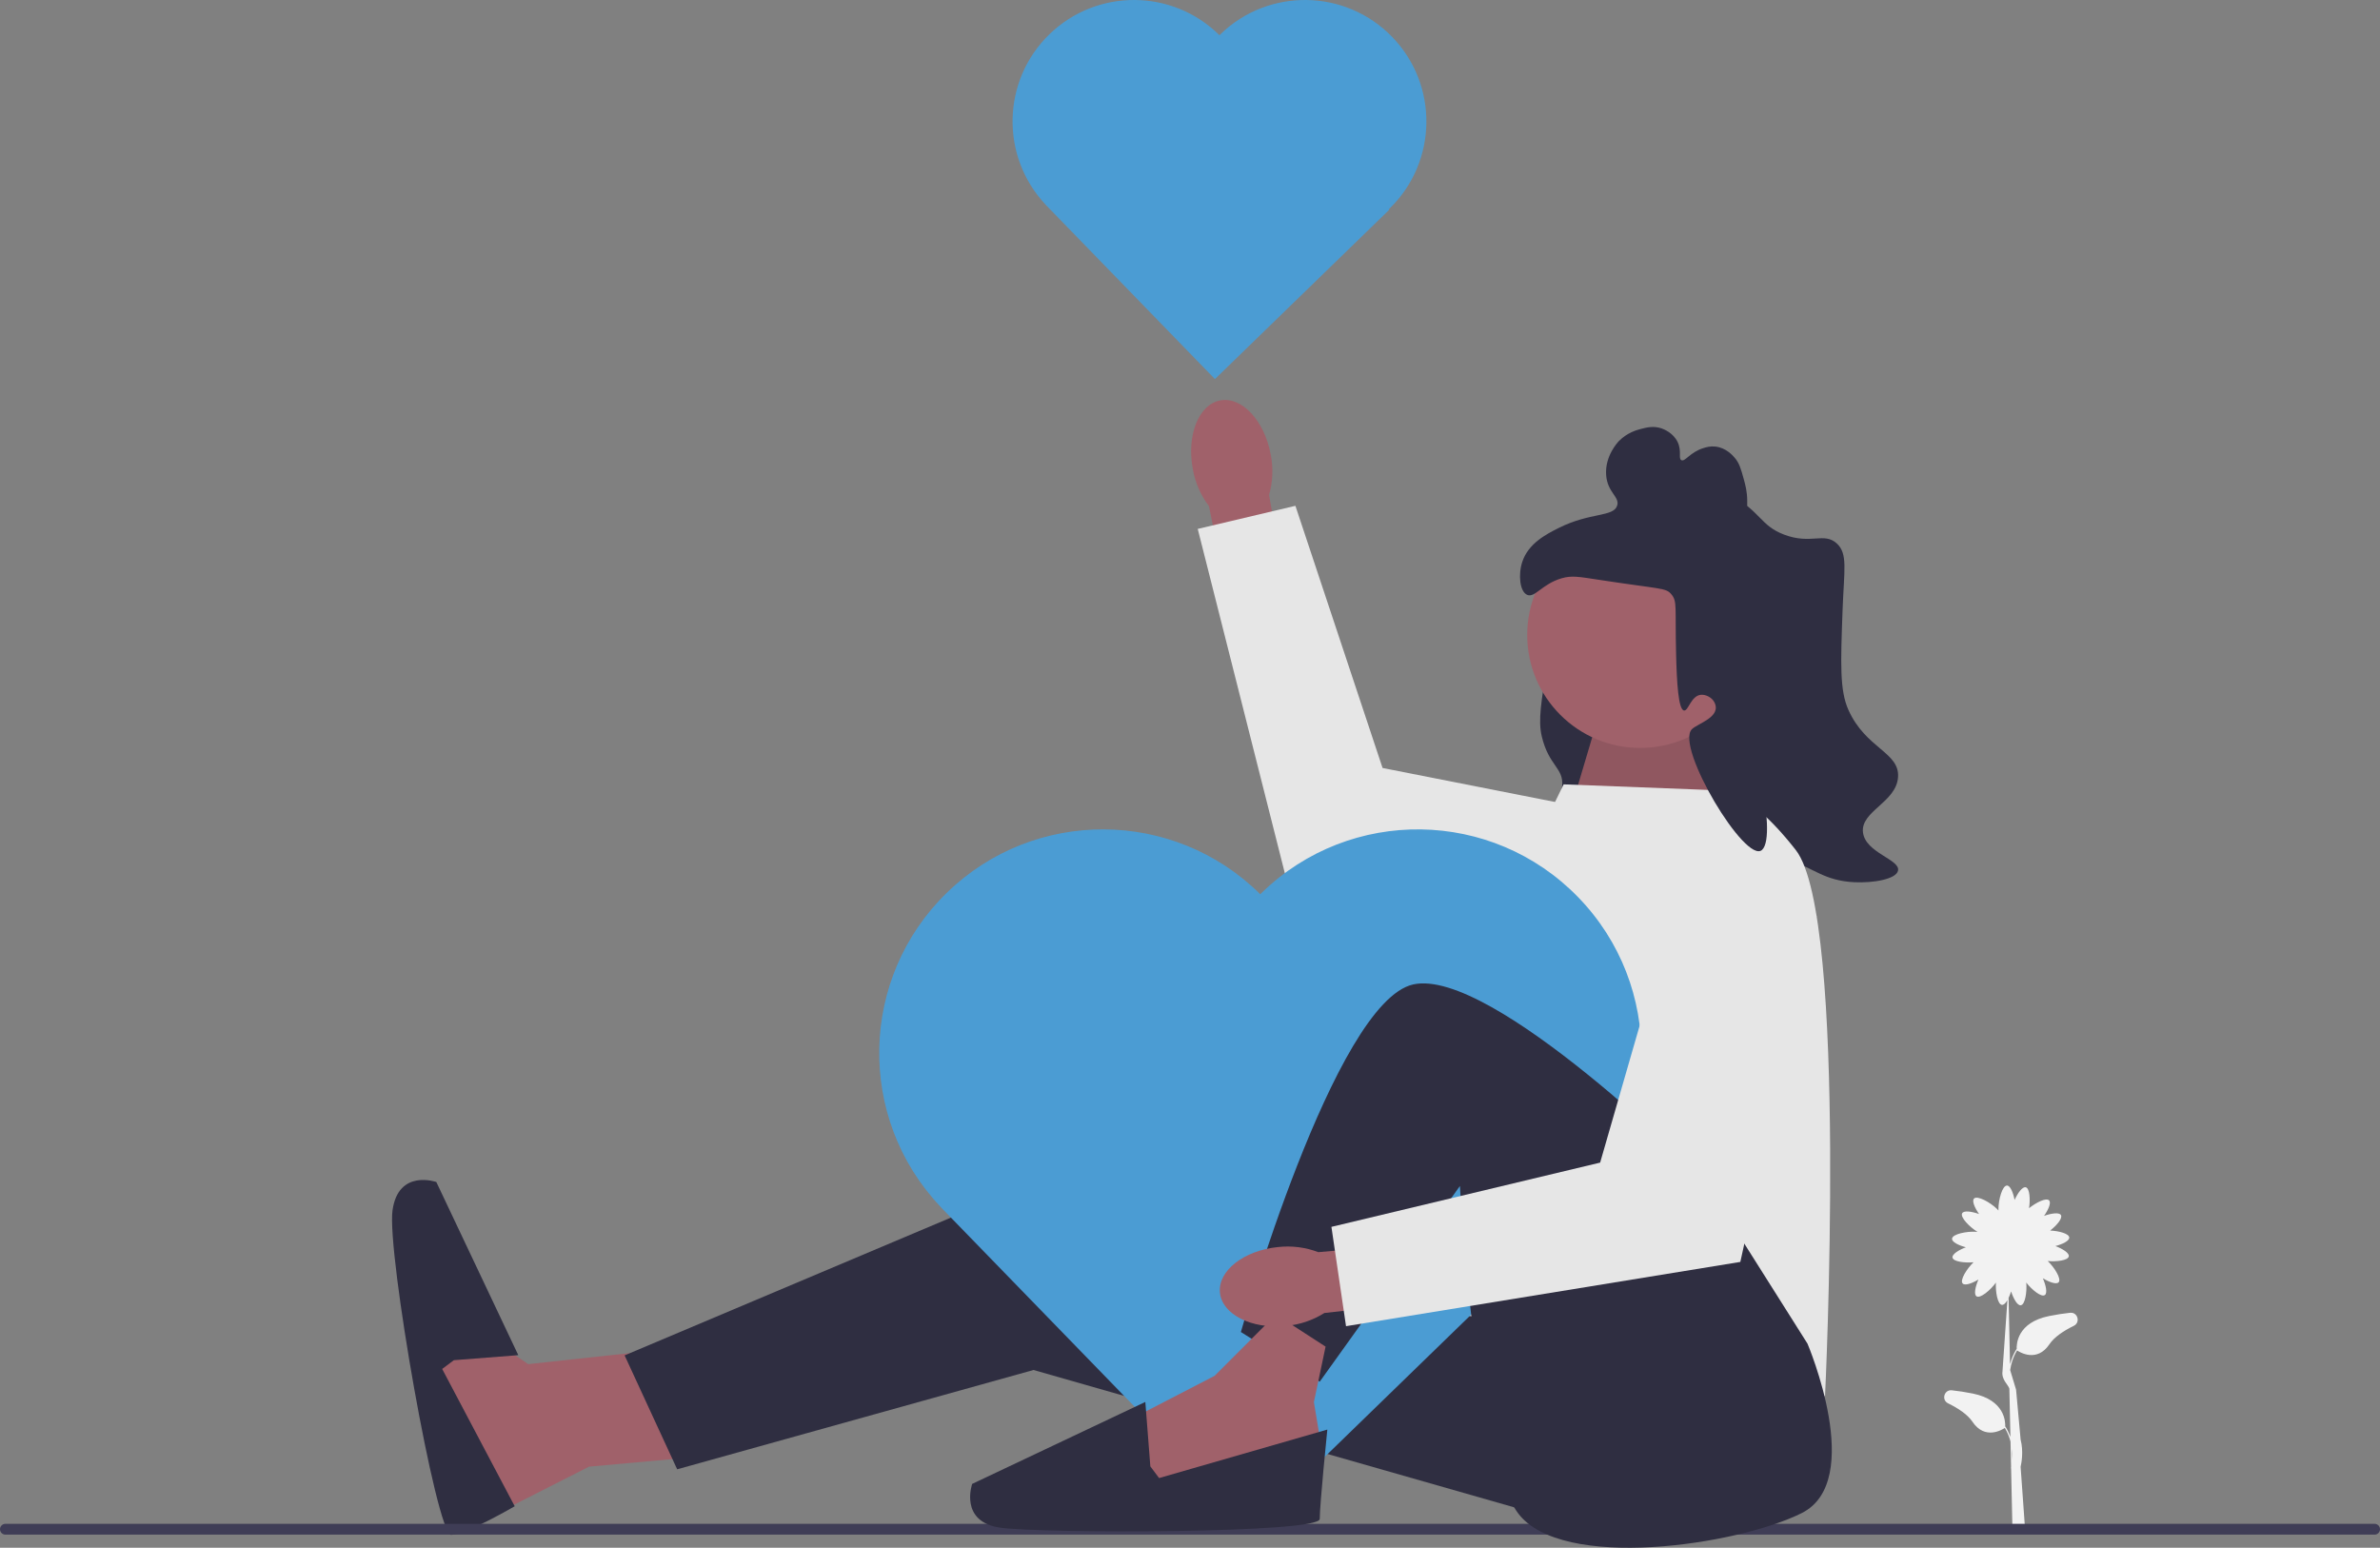 <svg xmlns="http://www.w3.org/2000/svg" width="524.67" height="341.191" viewBox="0 0 524.67 341.191" xmlns:xlink="http://www.w3.org/1999/xlink"><rect x="0" y="0" width="524.67" height="341.191" fill="#808080" stroke="none"/><polygon points="146.064 297.497 116.445 300.716 102.28 291.058 94.079 300.716 98.015 321.096 102.523 337.193 129.853 323.313 151.859 321.321 146.064 297.497" fill="#a0616a"/><polygon points="296.088 263.371 224.617 262.084 137.693 298.785 149.283 323.896 227.836 302.004 349.53 336.774 332.789 254.357 296.088 263.371" fill="#2f2e41"/><path d="M100.053,299.844l14.205-1.106-18.069-38.171s-8.37-2.956-9.658,6.249c-1.288,9.204,9.696,71.527,12.916,71.527s14.021-6.302,14.021-6.302l-15.991-30.266,2.576-1.932,0,0Z" fill="#2f2e41"/><path d="M456.349,289.393c-1.43,.154-2.99,.385-4.649,.723-7.035,1.433-7.181,6.21-7.12,7.305l-.048-.03c-.707,1.135-1.15,2.283-1.418,3.367l-.322-14.641c.208-.434,.398-.927,.556-1.432,.527,1.622,1.39,3.154,2.134,3.052,.968-.132,1.389-2.979,1.209-5.002,1.23,1.585,3.301,3.279,4.083,2.757,.624-.418,.254-2.137-.427-3.7,1.42,.856,2.993,1.418,3.481,.875,.666-.741-.93-3.271-2.402-4.683,1.97,.184,4.475-.13,4.64-1.027,.135-.739-1.356-1.671-2.952-2.271,1.603-.423,3.102-1.159,3.052-1.888-.059-.866-2.285-1.445-4.205-1.534,1.448-1.133,2.779-2.699,2.372-3.408-.374-.651-2.114-.399-3.72,.175,.95-1.359,1.618-2.889,1.109-3.413-.634-.653-2.883,.474-4.418,1.719,.299-1.94,.148-4.388-.722-4.61-.728-.185-1.759,1.239-2.467,2.79-.313-1.628-.945-3.174-1.676-3.174-1.04,0-1.884,3.137-1.884,5.18,0,.116,.003,.224,.008,.328-.104-.121-.224-.248-.361-.38-1.466-1.424-4.304-3.004-5.028-2.258-.509,.524,.159,2.055,1.109,3.413-1.606-.574-3.346-.826-3.72-.175-.503,.875,1.646,3.059,3.393,4.119-.105-.013-.215-.023-.333-.031-2.039-.139-5.225,.489-5.296,1.527-.05,.729,1.449,1.465,3.052,1.888-1.596,.6-3.087,1.532-2.952,2.271,.164,.897,2.67,1.21,4.64,1.027-1.472,1.412-3.068,3.942-2.402,4.683,.488,.543,2.061-.019,3.481-.875-.682,1.563-1.052,3.282-.427,3.7,.825,.552,3.087-1.369,4.28-3.021-.122,2.022,.362,4.799,1.322,4.909,.401,.046,.827-.382,1.211-1.041l-1.087,15.737c-.254,1.833,1.372,3.029,1.517,3.784l.234,10.657c-.265-.759-.621-1.536-1.102-2.307l-.048,.03c.062-1.095-.084-5.872-7.12-7.305-1.659-.338-3.219-.569-4.649-.723-1.688-.182-2.346,2.129-.821,2.875,2.208,1.081,4.285,2.442,5.368,4.055,2.768,4.123,6.592,1.739,7.136,1.369,.607,1.011,1.006,2.03,1.257,2.999l.125,5.66c-.031,.134-.052,.209-.053,.214l.058,.017,.301,13.697,2.796-.022-1-14c.168-.755,.685-3.328,0-6l-1-11h0c-.003-.008,.057,.289,0,0l-1.304-4.322c.19-1.337,.63-2.841,1.524-4.329,.544,.37,4.368,2.753,7.136-1.369,1.083-1.612,3.16-2.974,5.368-4.055,1.525-.746,.866-3.057-.821-2.875h0Zm-12.771,32.406l-.053-2.395c.106,.906,.101,1.723,.053,2.395Z" fill="#f2f2f2"/><path d="M0,337.107c0,.66,.53,1.19,1.19,1.19H523.48c.66,0,1.19-.53,1.19-1.19,0-.66-.53-1.19-1.19-1.19H1.19c-.66,0-1.19,.53-1.19,1.19Z" fill="#3f3d56"/><path d="M393.313,117.855c-5.343-2.021-5.023-5.081-12.234-9.014-3.092-1.687-5.561-3.033-9.014-3.219-6.094-.329-10.738,3.195-14.165,5.795-4.99,3.786-7.633,8.034-9.014,10.302-2.318,3.804-3.387,6.979-4.507,10.302-1.647,4.888-2.278,8.548-3.219,14.165-1.406,8.384-2.108,12.576-1.288,16.097,1.522,6.529,4.87,6.982,4.507,10.946-.613,6.696-10.344,7.318-11.59,14.165-1.033,5.68,4.34,12.516,10.302,14.809,3.618,1.392,6.95,.917,16.097-1.932,24.264-7.556,28.158-12.726,36.057-10.302,4.493,1.379,6.949,4.191,13.521,4.507,4.203,.202,9.274-.656,9.658-2.576,.489-2.442-7.15-3.874-7.727-8.37-.605-4.719,7.36-6.63,7.727-12.234,.359-5.49-7.114-6.25-10.946-14.809-1.927-4.305-1.714-10.167-1.288-21.892,.329-9.048,1.206-12.548-1.288-14.809-2.806-2.544-5.648,.316-11.59-1.932h-0Z" fill="#2f2e41"/><polygon points="346.553 177.511 353.636 153.687 374.24 153.043 382.61 182.662 346.553 177.511" fill="#a0616a"/><polygon points="346.553 177.511 353.636 153.687 374.24 153.043 382.61 182.662 346.553 177.511" isolation="isolate" opacity=".1"/><path d="M378.182,174.194l-33.482-1.288-10.381,21.345-16.018,94.553,84.026,18.994s5.151-105.596-6.439-120.406-17.707-13.2-17.707-13.2h0Z" fill="#e6e6e6"/><circle cx="361.574" cy="139.977" r="24.9" fill="#a0616a"/><path d="M372.952,160.77c1.253-1.295,6.624-2.687,4.994-5.943-.535-1.069-1.919-1.799-3.045-1.658-2.136,.267-2.705,3.584-3.652,3.457-1.25-.167-1.605-6.125-1.757-12.528-.247-10.405,.291-11.494-1.041-13.091-1.226-1.47-2.116-1.069-15.833-3.174-4.631-.711-6.14-1.004-8.388-.346-4.274,1.251-5.878,4.375-7.564,3.642-1.624-.706-2.013-4.419-1.084-7.261,1.327-4.059,5.268-6.101,8.019-7.478,7.023-3.516,12.113-2.373,12.907-4.954,.595-1.934-2.18-2.847-2.439-6.773-.278-4.21,2.642-7.257,2.828-7.445,1.835-1.857,3.939-2.43,4.855-2.666,1.282-.331,2.785-.72,4.552-.109,.353,.122,2.532,.912,3.533,3.012,.956,2.004,.096,3.644,.824,3.988,.826,.39,1.882-1.748,4.855-2.666,.627-.194,1.508-.457,2.633-.336,2.361,.253,3.848,1.983,4.248,2.449,1.038,1.208,1.368,2.399,2.027,4.779,.339,1.225,.73,2.675,.748,4.627,.012,1.311,.023,2.503-.455,3.836,0,0-.777,2.169-5.234,5.863h0c0-0,1.866-1.851,2.785-1.615,1.573,.405,7.677,2.464,10.675,8.398,1.356,2.683,2.239,2.269,3.306,4.931,.251,.627,2.09,5.419,.066,10.382-1.548,3.796-3.588,3.356-4.746,7.218-.554,1.846-.082,1.929-.834,7.033-.432,2.934-4.244,.599-4.904,1.852-.446,.846,6.261,25.706,2.618,29.15-3.569,3.373-19.196-22.748-15.495-26.574l0-0Z" fill="#2f2e41"/><g><path id="uuid-8e10c96d-bf66-46c9-b062-334bc72fa97d-271" d="M280.123,100.149c-1.396-7.454-6.373-12.775-11.116-11.886s-7.456,7.651-6.059,15.107c.517,2.986,1.742,5.805,3.572,8.22l6.312,31.506,12.453-2.528-5.517-31.461c.832-2.915,.954-5.987,.355-8.959Z" fill="#a0616a"/><polygon points="373.167 182.774 304.788 169.299 285.572 111.503 264.039 116.596 285.641 201.977 363.042 212.161 373.167 182.774" fill="#e6e6e6"/></g><path d="M269.028,7.567h0c-.067,.065-.129,.134-.195,.199-10.355-10.275-27.031-10.366-37.496-.203h0c-10.503,10.202-10.858,26.951-.797,37.589l-.007,.006,.251,.258h0l37.05,38.148,38.406-37.301-.107-.11c.065-.061,.132-.118,.196-.181h0c10.605-10.3,10.853-27.248,.553-37.853h0c-10.3-10.605-27.248-10.853-37.853-.553h-0Z" fill="#4b9cd3"/><path d="M278.191,196.766h0c-.123,.12-.237,.246-.36,.367-19.071-18.925-49.785-19.091-69.06-.375h0c-19.344,18.79-19.997,49.637-1.467,69.23l-.012,.012,.461,.475h0l68.238,70.259,70.734-68.699-.197-.202c.119-.113,.243-.218,.36-.333h0c19.533-18.971,19.988-50.184,1.018-69.717h0c-18.971-19.533-50.184-19.988-69.716-1.018l-0,0Z" fill="#4b9cd3"/><path d="M398.464,296.209s12.878,30.262-1.288,37.345-52.965,12.878-62.54,0-12.794-72.115-12.794-72.115l-30.906,43.14-17.385-10.946s20.604-72.758,37.989-76.622c17.385-3.863,63.744,42.496,63.744,42.496l23.18,36.701,0-0Z" fill="#2f2e41"/><polygon points="281.278 289.771 267.757 303.292 249.084 312.95 251.016 329.691 286.429 325.828 290.937 316.813 289.649 309.087 292.224 296.853 281.278 289.771" fill="#a0616a"/><path d="M253.592,323.252l-1.106-14.205-38.171,18.069s-2.956,8.37,6.249,9.658,70.373,1.288,70.373-1.932,1.673-19.702,1.673-19.702l-37.086,10.687-1.932-2.576h0Z" fill="#2f2e41"/><g><path id="uuid-ea8636ba-d4fc-497a-918b-35541ba38e0f-272" d="M281.731,274.905c-7.546,.748-13.277,5.248-12.8,10.051s6.98,8.087,14.529,7.338c3.019-.258,5.933-1.236,8.498-2.851l31.933-3.574-1.446-12.624-31.819,2.786c-2.833-1.08-5.883-1.466-8.895-1.125Z" fill="#a0616a"/><polygon points="372.065 189.325 352.749 256.289 293.512 270.454 296.731 292.346 383.655 278.181 400.47 201.945 372.065 189.325" fill="#e6e6e6"/></g></svg>